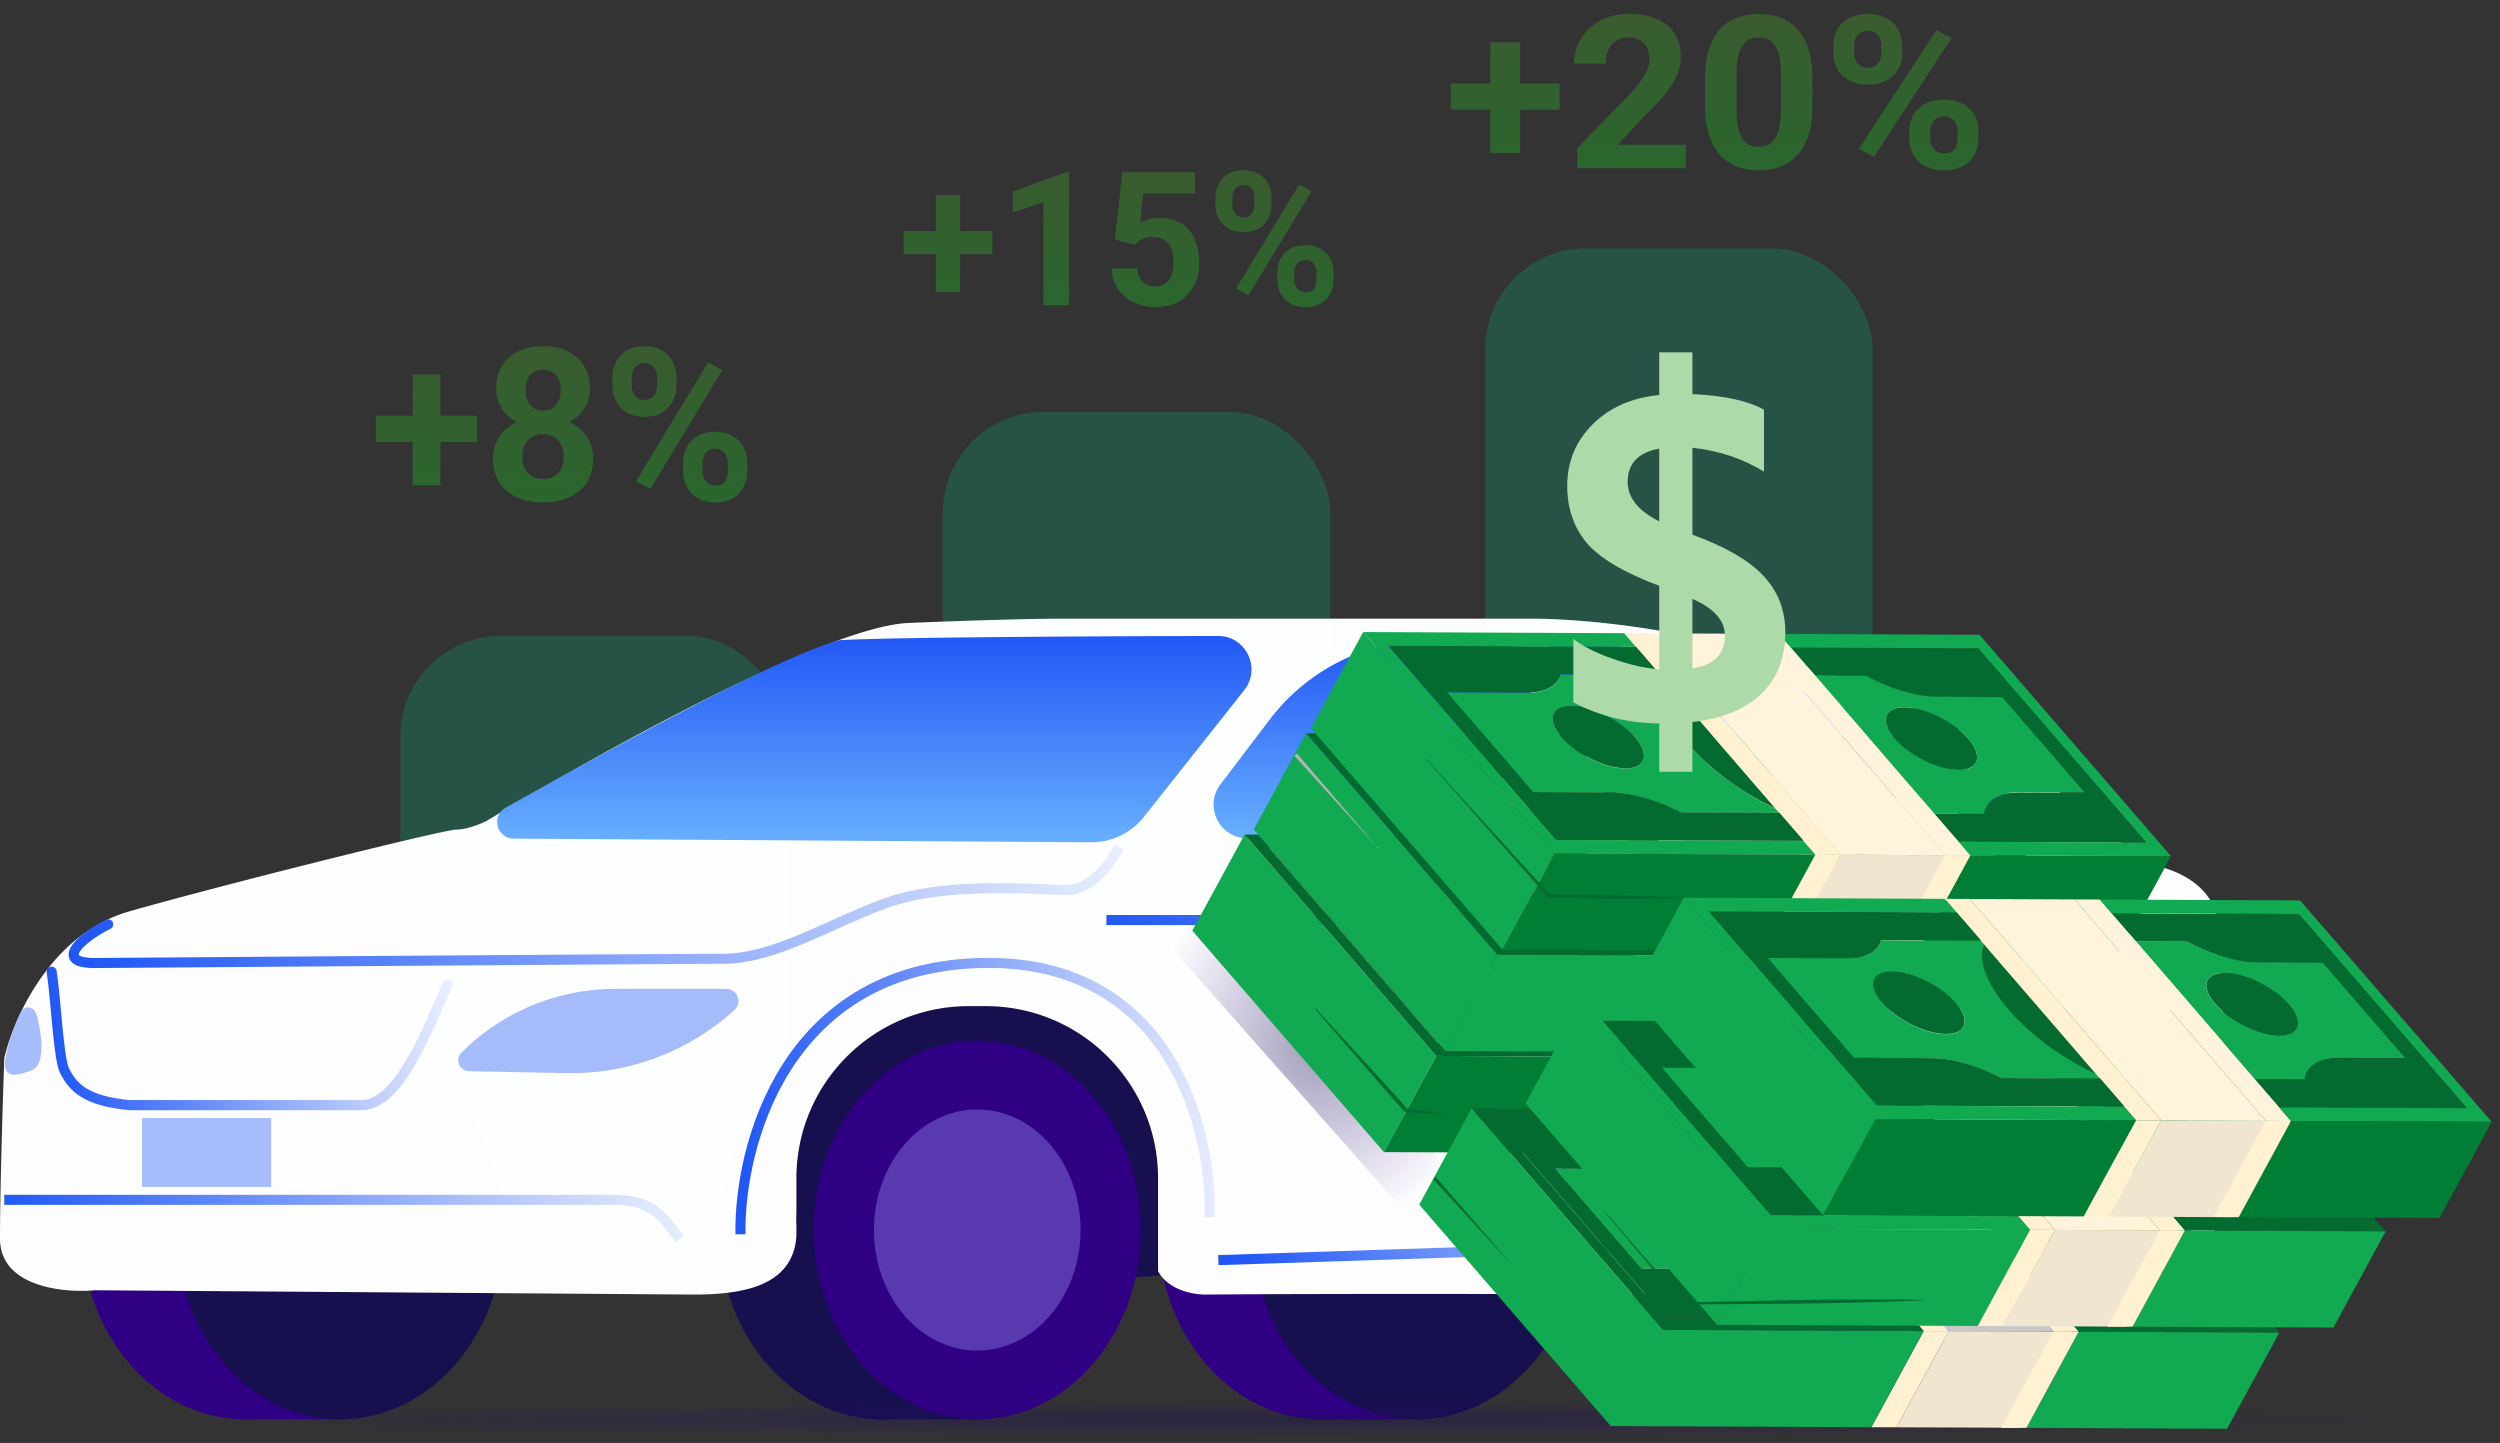 <svg width="149" height="86" fill="none" xmlns="http://www.w3.org/2000/svg"><rect width="100%" height="100%" fill="#333333" stroke="none"/><path d="M73.125 51.498c0 .339.465.7.82.913a.69.69 0 00.442.099c.536-.07.842-.374.98-.608a.606.606 0 00.067-.31v-.633a1 1 0 011-1h5.415c.293 0 .691-.175.989-.337a.726.726 0 00.37-.51c.085-.47.18-1.364.18-2.745 0-1.715-.737-2.089-1.185-2.065-.065.003-.13.012-.196.012h-4.264c-2.381 0-3.836 2.24-4.316 3.47a.895.895 0 00-.056.252c-.088 1.068-.246 3.068-.246 3.462z" stroke="#000"/><rect opacity=".24" x="56.191" y="24.557" width="23.092" height="49.777" rx="6" fill="#00BA82"/><rect opacity=".24" x="88.519" y="14.807" width="23.092" height="59.527" rx="6" fill="#00BA82"/><rect opacity=".24" x="23.859" y="37.898" width="23.092" height="36.434" rx="6" fill="#00BA82"/><path d="M130.086 69.972c0 6.093 1.9 5.644-4.619 5.644-6.518 0-18.987.449-18.987-5.644 0-6.094 5.285-11.033 11.803-11.033 6.519 0 11.803 4.94 11.803 11.033zm-51.06-3.08c0 5.101-5.284 9.237-11.803 9.237-6.518 0-20.27-2.34-20.27-7.44 0-5.102 5.284-9.238 11.803-9.238 6.518 0 20.27 2.34 20.27 7.441z" fill="#17104E"/><ellipse cx="112.637" cy="73.308" rx="9.75" ry="11.29" fill="#17104E"/><path d="M118.536 84.598h-6.158l-1.026-22.58h7.184v22.58z" fill="#17104E"/><ellipse cx="118.281" cy="73.308" rx="9.75" ry="11.29" fill="#300084"/><ellipse opacity=".4" cx="118.283" cy="73.308" rx="6.158" ry="7.184" fill="#938FF4"/><ellipse cx="52.598" cy="73.307" rx="9.75" ry="11.29" fill="#17104E"/><path d="M58.497 84.597h-6.158l-1.026-22.58h7.184v22.58z" fill="#17104E"/><ellipse cx="58.242" cy="73.307" rx="9.75" ry="11.29" fill="#300084"/><ellipse opacity=".4" cx="58.244" cy="73.307" rx="6.158" ry="7.184" fill="#938FF4"/><ellipse cx="78.77" cy="73.308" rx="9.75" ry="11.29" fill="#300084"/><path d="M84.669 84.598H78.51l-1.027-22.58h7.185v22.58z" fill="#300084"/><ellipse cx="84.414" cy="73.308" rx="9.75" ry="11.29" fill="#17104E"/><ellipse cx="14.625" cy="73.307" rx="9.75" ry="11.29" fill="#300084"/><path d="M20.524 84.597h-6.158l-1.026-22.58h7.184v22.58z" fill="#300084"/><ellipse cx="20.27" cy="73.307" rx="9.75" ry="11.29" fill="#17104E"/><path opacity=".99" fill-rule="evenodd" clip-rule="evenodd" d="M47.467 73.644c-.19 3.147-3.494 3.512-6.157 3.512L5.645 76.9C3.763 77.07 0 76.694 0 73.82c0-2.873.171-8.381.257-10.776.598-2.48 2.822-7.404 7.44-8.723 5.389-1.54 18.73-4.876 19.5-4.876.616 0 1.455-.342 1.797-.513 6.329-3.848 20.218-11.597 25.145-11.802 4.926-.206 8.04-.257 8.98-.257h27.71c7.356-.086 25.043 2.72 36.948 14.625 1.198.086 3.746.821 4.362 3.08.616 2.257.257 12.914 0 17.96-.171 1.112-.821 3.335-2.052 3.335-.508 0-.83-.204-1.027-.485v-5.16c0-5.667-4.595-10.262-10.263-10.262h-1.026c-5.669 0-10.264 4.595-10.264 10.263v3.85c-.171 1.111-1.027 3.077-3.592 3.077-.439 0-1.546-.003-3.117-.008-6.536-.019-21.095-.06-28.955.008-.826 0-2.235-.31-2.823-1.394v-5.533c0-5.668-4.595-10.263-10.263-10.263H57.73c-5.669 0-10.264 4.595-10.264 10.263v2.087a6.088 6.088 0 000 .732v.596z" fill="#fff"/><ellipse cx="100.321" cy="46.367" rx="1.539" ry="1.283" fill="#D9D9D9"/><path d="M52.857 53.807l.1.283-.1-.283zM5.694 57.395l.002.3-.002-.3zm.9-2.04a.3.3 0 00-.262-.539l.263.54zm59.85-5.017a6.242 6.242 0 01-1.104 1.525c-.516.513-1.106.874-1.707.874v.6c.837 0 1.572-.494 2.13-1.05a6.836 6.836 0 001.218-1.681l-.537-.269zm-2.81 2.4c-.443 0-1.105-.032-1.927-.06a55.418 55.418 0 00-2.793-.037c-2.029.032-4.314.225-6.158.884l.202.565c1.748-.625 3.953-.817 5.965-.849a54.741 54.741 0 012.764.036c.806.028 1.49.06 1.946.06v-.6zm-10.878.787c-1.675.598-3.38 1.447-4.986 2.12-1.63.683-3.187 1.198-4.663 1.198v.6c1.603 0 3.253-.557 4.895-1.244 1.664-.697 3.295-1.516 4.956-2.11l-.202-.564zm-9.65 3.318c-2.464 0-25.528.167-37.415.252l.005.6c11.89-.085 34.95-.252 37.41-.252v-.6zm-37.415.252a3.303 3.303 0 01-.702-.055c-.17-.037-.248-.083-.28-.112-.02-.017-.019-.023-.018-.037a.43.43 0 01.081-.19c.128-.196.38-.436.718-.683a7.429 7.429 0 011.105-.662l-.263-.54a8.038 8.038 0 00-1.197.718c-.357.261-.678.553-.865.84a.998.998 0 00-.179.488.632.632 0 00.216.512c.141.127.334.205.554.252.224.049.501.072.835.07l-.005-.6z" fill="url(#paint0_linear_2116_26726)"/><path d="M96.352 49.635l-3.984-10.781a.494.494 0 01.487-.666c14.562.762 26.987 8.97 28.248 10.23 1.026 1.027.342 1.711-.257 1.797l-24.03-.253a.5.5 0 01-.464-.327z" fill="url(#paint1_linear_2116_26726)"/><path d="M96.352 49.635l-3.984-10.781a.494.494 0 01.487-.666c14.562.762 26.987 8.97 28.248 10.23 1.026 1.027.342 1.711-.257 1.797l-24.03-.253a.5.5 0 01-.464-.327z" fill="url(#paint2_linear_2116_26726)"/><path d="M94.423 49.958l-4.362-11.803h-4.828a12 12 0 00-9.55 4.734l-2.935 3.858c-1.002 1.317-.063 3.211 1.591 3.211h20.084z" fill="url(#paint3_linear_2116_26726)"/><path d="M94.423 49.958l-4.362-11.803h-4.828a12 12 0 00-9.55 4.734l-2.935 3.858c-1.002 1.317-.063 3.211 1.591 3.211h20.084z" fill="url(#paint4_linear_2116_26726)"/><path d="M72.59 37.904c-6.617.013-19.198.064-22.556.251-3.596.946-14.447 6.916-19.897 9.985-.889.5-.531 1.835.488 1.841l34.392.22a4 4 0 003.162-1.516l5.973-7.545c1.038-1.311.11-3.24-1.561-3.236z" fill="url(#paint5_linear_2116_26726)"/><path fill="#A6BCFB" d="M8.465 66.637h7.697v4.105H8.465z"/><path opacity=".4" d="M33.755 63.957l-5.807-.114a.648.648 0 01-.445-1.106 12.968 12.968 0 019.17-3.799h6.612c.661 0 .976.814.487 1.26a14.469 14.469 0 01-10.017 3.76z" fill="#2158F5"/><path d="M131.626 54.834H65.941" stroke="url(#paint6_linear_2116_26726)" stroke-width=".6"/><path d="M72.098 72.538c.171-5.217-2.36-15.549-13.855-15.138-11.495.41-14.198 10.947-14.112 16.164" stroke="url(#paint7_linear_2116_26726)" stroke-width=".6"/><path d="M131.107 72.779c.163-5.296-2.252-15.784-13.216-15.367-10.963.416-13.541 11.113-13.459 16.409" stroke="url(#paint8_linear_2116_26726)"/><path d="M103.916 74.077l-31.303 1.026" stroke="url(#paint9_linear_2116_26726)" stroke-width=".6"/><path d="M96.73 55.86l.77 6.928.257 11.29" stroke="#90ABFA"/><path d="M94.167 56.373h-5.132m14.878 0h-5.132" stroke="#2158F5"/><path d="M26.684 58.682c-1.112 2.395-2.823 7.184-5.132 7.184H7.697c-2.566-.257-3.336-1.026-3.85-2.053-.366-.734-.512-4.276-.769-5.9" stroke="url(#paint10_linear_2116_26726)" stroke-width=".6" stroke-linecap="round"/><path d="M40.537 73.82c-.77-.77-1.283-2.31-3.849-2.31H.254" stroke="url(#paint11_linear_2116_26726)" stroke-width=".6"/><path d="M1.95 63.753c.693-.31.601-1.927.238-3.235-.162-.582-.73-.649-.993-.105-.368.762-.775 1.869-.901 2.946-.046.392.208.74.6.698a3.52 3.52 0 001.056-.304z" fill="#A6BCFB"/><rect opacity=".4" x="10.52" y="83.57" width="134.448" height="2.053" rx="1.026" fill="url(#paint12_radial_2116_26726)"/><path opacity=".4" d="M90.794 79.625l-.362-.12a1.473 1.473 0 01-.638-.422L68.3 54.773a1.287 1.287 0 01-.006-1.698c.069-.078.128-.165.175-.258.442-.855 1.594-1.053 2.28-.378l9.078 8.925c.404.396.775.824 1.112 1.278l11.197 15.133a1.198 1.198 0 01-1.342 1.85z" fill="url(#paint13_radial_2116_26726)"/><g opacity=".4"><path d="M92.953 4.975v1.563h-6.488V4.975h6.488zM90.6 2.517v6.597h-1.775V2.517H90.6z" fill="url(#paint14_linear_2116_26726)"/><path d="M100.481 8.623v1.4h-6.475V8.828l3.062-3.143a8.68 8.68 0 00.728-.865c.178-.253.306-.48.384-.679.082-.203.123-.396.123-.579 0-.273-.047-.508-.142-.703a1.036 1.036 0 00-.423-.46 1.306 1.306 0 00-.676-.162c-.286 0-.533.066-.741.199a1.28 1.28 0 00-.468.554 1.974 1.974 0 00-.156.803h-1.88c0-.54.135-1.033.404-1.482a2.897 2.897 0 011.138-1.076c.49-.27 1.07-.405 1.742-.405.663 0 1.222.104 1.677.311.46.204.806.498 1.04.884.239.382.358.838.358 1.37 0 .298-.05.59-.15.877-.1.282-.242.564-.429.846-.182.278-.403.56-.663.847-.26.286-.548.583-.864.89l-1.645 1.768h4.056z" fill="url(#paint15_linear_2116_26726)"/><path d="M108.023 4.695v1.569c0 .68-.076 1.267-.228 1.761-.151.49-.37.892-.656 1.208a2.595 2.595 0 01-1.008.69 3.61 3.61 0 01-1.3.225c-.382 0-.737-.046-1.067-.137a2.725 2.725 0 01-.89-.442c-.26-.2-.486-.45-.676-.753a3.726 3.726 0 01-.429-1.096c-.1-.423-.15-.909-.15-1.456V4.695c0-.68.076-1.263.228-1.749.156-.49.375-.89.656-1.201.286-.311.624-.54 1.014-.685a3.625 3.625 0 011.301-.224c.381 0 .734.048 1.059.143.33.092.627.235.891.43s.49.446.676.753c.187.303.33.666.429 1.09.1.418.15.9.15 1.443zM106.144 6.5V4.452c0-.327-.02-.614-.059-.858a2.395 2.395 0 00-.162-.623 1.318 1.318 0 00-.273-.423 1.003 1.003 0 00-.371-.237 1.352 1.352 0 00-.461-.074c-.213 0-.401.04-.566.118a1.03 1.03 0 00-.409.38c-.113.17-.2.398-.261.684a5.407 5.407 0 00-.084 1.033V6.5c0 .328.017.616.052.865.039.25.095.463.169.641.078.175.169.318.273.43a.995.995 0 00.371.236c.143.05.299.075.468.075.208 0 .392-.04.552-.118a1.06 1.06 0 00.416-.386 1.95 1.95 0 00.26-.697c.057-.286.085-.635.085-1.046z" fill="url(#paint16_linear_2116_26726)"/><path d="M109.271 3.183v-.48c0-.344.078-.657.234-.94.156-.281.386-.508.689-.678.304-.17.676-.255 1.118-.255.455 0 .835.085 1.138.255.308.17.538.397.689.679.156.282.234.595.234.94v.479c0 .336-.078.645-.234.927a1.687 1.687 0 01-.682.679c-.304.17-.679.255-1.125.255-.451 0-.83-.085-1.138-.255a1.737 1.737 0 01-.689-.679 1.885 1.885 0 01-.234-.927zm1.242-.48v.48c0 .145.028.284.084.417a.79.79 0 00.273.317.842.842 0 00.455.118.796.796 0 00.455-.118.761.761 0 00.261-.317c.056-.133.084-.272.084-.417v-.48a.975.975 0 00-.091-.423.689.689 0 00-.267-.317.768.768 0 00-.455-.125.766.766 0 00-.715.442c-.056.129-.084.27-.084.424zm3.283 5.577v-.479c0-.34.078-.651.234-.934a1.78 1.78 0 01.695-.678c.308-.17.685-.255 1.132-.255.45 0 .828.085 1.131.255.303.17.533.396.689.678.156.283.234.594.234.934v.48c0 .34-.078.65-.234.933a1.69 1.69 0 01-.683.678c-.303.17-.678.256-1.124.256-.451 0-.83-.086-1.138-.256a1.766 1.766 0 01-.702-.678 1.897 1.897 0 01-.234-.934zm1.248-.479v.48a.9.9 0 00.104.422.828.828 0 00.286.318.804.804 0 00.436.118c.208 0 .37-.04.487-.118a.6.6 0 00.241-.318c.048-.132.071-.273.071-.423v-.479a.96.96 0 00-.091-.417.755.755 0 00-.721-.442.787.787 0 00-.455.125.754.754 0 00-.267.317.96.96 0 00-.091.417zm1.274-5.546l-4.622 7.083-.91-.46 4.622-7.083.91.46z" fill="url(#paint17_linear_2116_26726)"/></g><g opacity=".4"><path d="M59.142 13.774v1.368h-5.287v-1.367h5.287zm-1.918-2.15v5.772h-1.446v-5.773h1.447z" fill="url(#paint18_linear_2116_26726)"/><path d="M63.719 10.245v7.946h-1.526v-6.137l-1.832.599v-1.237l3.194-1.17h.164z" fill="url(#paint19_linear_2116_26726)"/><path d="M67.665 14.58l-1.218-.299.44-4.02h4.333v1.27h-3.078l-.19 1.759c.102-.062.257-.127.466-.196a2.1 2.1 0 01.699-.11c.374 0 .706.06.996.18.29.12.535.295.736.523.205.23.36.509.466.84.106.33.16.703.16 1.121 0 .352-.054.688-.16 1.008a2.52 2.52 0 01-.482.85 2.25 2.25 0 01-.81.582c-.325.141-.71.212-1.155.212a3.08 3.08 0 01-.964-.152 2.624 2.624 0 01-.832-.452c-.243-.2-.44-.442-.588-.725a2.243 2.243 0 01-.228-.98h1.515c.022.225.078.42.17.583.095.16.22.283.376.37.155.087.337.13.546.13.194 0 .36-.037.498-.114a.911.911 0 00.333-.315c.085-.138.147-.298.186-.48a2.68 2.68 0 00.063-.599c0-.214-.025-.408-.074-.583a1.26 1.26 0 00-.228-.452 1.012 1.012 0 00-.392-.294 1.336 1.336 0 00-.545-.103c-.283 0-.502.045-.657.136-.152.09-.28.194-.382.31z" fill="url(#paint20_linear_2116_26726)"/><path d="M72.438 12.206v-.42c0-.3.064-.575.191-.822s.314-.444.561-.593c.248-.15.551-.223.912-.223.37 0 .68.074.927.223.25.149.438.346.561.593.127.247.19.521.19.823v.42c0 .293-.063.564-.19.81a1.432 1.432 0 01-.556.594c-.247.149-.553.223-.916.223-.368 0-.677-.074-.927-.223a1.468 1.468 0 01-.562-.594 1.745 1.745 0 01-.19-.81zm1.012-.42v.42c0 .127.023.249.069.365.05.113.123.205.222.278a.648.648 0 00.371.103.617.617 0 00.371-.103.652.652 0 00.212-.278.984.984 0 00.069-.365v-.42a.911.911 0 00-.074-.37.598.598 0 00-.588-.386.592.592 0 00-.36.109.632.632 0 00-.223.277.971.971 0 00-.069.37zm2.675 4.88v-.419c0-.298.064-.57.19-.817.132-.247.32-.445.568-.594.25-.148.558-.223.921-.223.368 0 .675.075.922.223.247.15.434.347.562.594.127.247.19.52.19.817v.42c0 .297-.063.57-.19.816a1.432 1.432 0 01-.557.594c-.247.149-.552.223-.916.223-.367 0-.676-.074-.927-.223a1.495 1.495 0 01-.572-.594 1.757 1.757 0 01-.19-.817zm1.017-.419v.42c0 .13.029.253.085.37a.71.71 0 00.233.277.62.62 0 00.355.104c.17 0 .302-.035.397-.104a.52.52 0 00.196-.277c.04-.116.058-.24.058-.37v-.42a.898.898 0 00-.074-.365.633.633 0 00-.222-.278.587.587 0 00-.366-.108.61.61 0 00-.37.108.647.647 0 00-.218.278.898.898 0 00-.074.365zm1.038-4.852l-3.766 6.197-.742-.403 3.767-6.197.742.403z" fill="url(#paint21_linear_2116_26726)"/></g><g opacity=".4"><path d="M28.439 24.774v1.562h-6.033v-1.562h6.033zm-2.189-2.458v6.597H24.6v-6.597h1.65z" fill="url(#paint22_linear_2116_26726)"/><path d="M35.347 27.338c0 .569-.129 1.048-.386 1.438a2.423 2.423 0 01-1.064.878c-.447.195-.955.292-1.523.292a3.82 3.82 0 01-1.53-.292 2.462 2.462 0 01-1.07-.878c-.262-.39-.392-.87-.392-1.438 0-.381.074-.726.223-1.033.15-.311.357-.576.623-.796a2.81 2.81 0 01.949-.51 3.72 3.72 0 011.184-.181c.573 0 1.085.103 1.536.31.451.208.806.5 1.064.878s.386.822.386 1.332zm-1.752-.118a1.52 1.52 0 00-.158-.716 1.08 1.08 0 00-.429-.466 1.262 1.262 0 00-.647-.162c-.245 0-.46.054-.646.162-.186.107-.33.263-.436.466-.1.2-.15.438-.15.716 0 .274.05.51.15.71.105.199.25.352.436.46.19.104.409.156.659.156.25 0 .465-.052.646-.156a1.05 1.05 0 00.423-.46c.101-.2.152-.436.152-.71zm1.565-4.058c0 .46-.119.87-.356 1.226a2.392 2.392 0 01-.992.828c-.419.2-.898.299-1.438.299-.544 0-1.028-.1-1.451-.299a2.392 2.392 0 01-.991-.828 2.16 2.16 0 01-.357-1.226c0-.548.119-1.008.357-1.382.241-.377.572-.664.99-.859a3.4 3.4 0 011.44-.292c.544 0 1.025.097 1.444.292.423.195.754.482.991.86.242.373.363.833.363 1.381zm-1.74.081c0-.245-.043-.456-.128-.635a.97.97 0 00-.362-.423 1.02 1.02 0 00-.569-.15 1.06 1.06 0 00-.562.144.943.943 0 00-.356.417c-.08.178-.121.394-.121.647 0 .245.04.46.12.647.085.183.206.326.363.43.158.104.347.155.569.155a.98.98 0 00.562-.155.971.971 0 00.356-.43c.085-.186.127-.402.127-.647z" fill="url(#paint23_linear_2116_26726)"/><path d="M36.502 22.982v-.48c0-.344.072-.657.218-.94.145-.282.358-.508.64-.678.282-.17.629-.255 1.04-.255.423 0 .776.085 1.058.255.286.17.5.396.64.678.145.283.218.596.218.94v.48c0 .336-.073.645-.218.927a1.636 1.636 0 01-.634.678c-.282.17-.63.256-1.046.256-.419 0-.772-.085-1.058-.256a1.677 1.677 0 01-.64-.678 1.998 1.998 0 01-.218-.927zm1.154-.48v.48c0 .145.027.284.079.417a.774.774 0 00.254.317.738.738 0 00.423.118.71.71 0 00.423-.118.746.746 0 00.242-.317c.052-.133.079-.272.079-.417v-.48c0-.153-.029-.294-.085-.423a.683.683 0 00-.248-.317.678.678 0 00-.423-.125.674.674 0 00-.411.125.723.723 0 00-.254.317c-.052.129-.078.27-.078.423zm3.053 5.577v-.48c0-.34.072-.65.217-.933a1.72 1.72 0 01.647-.678c.286-.17.637-.255 1.052-.255.42 0 .77.085 1.052.255.282.17.495.396.64.678.145.282.218.594.218.934v.48c0 .34-.072.65-.217.933a1.636 1.636 0 01-.635.678c-.282.17-.63.255-1.046.255-.419 0-.772-.085-1.058-.255a1.707 1.707 0 01-.653-.678 2.012 2.012 0 01-.217-.934zm1.16-.48v.48c0 .15.033.29.097.423a.811.811 0 00.266.318.707.707 0 00.405.118c.194 0 .345-.04.453-.118a.594.594 0 00.224-.318c.044-.133.067-.273.067-.423v-.48c0-.148-.029-.288-.085-.416a.724.724 0 00-.254-.318.668.668 0 00-.417-.124c-.17 0-.31.041-.423.124a.74.74 0 00-.248.318 1.027 1.027 0 00-.084.417zm1.185-5.545l-4.297 7.083-.847-.46 4.298-7.083.846.46z" fill="url(#paint24_linear_2116_26726)"/></g><path d="M85.594 62.934l-3.114 5.731-11.418-13.197 3.115-5.73 11.417 13.196z" fill="#12A953"/><path d="M106.431 54.218c1.215.006 2.92.842 3.811 1.877.891 1.034.635 1.861-.58 1.856-1.216-.006-2.92-.842-3.811-1.877-.896-1.026-.636-1.861.58-1.856z" fill="#3D5E2A"/><path d="M110.843 50.7l10.015 11.584-11.192-.05-1.452-1.677 2.978.015c.08-.791.802-1.288 2.093-1.28l3.899.016-4.918-5.687-3.899-.016c-1.257-.01-2.804-.495-4.216-1.252l-3.025-.01-1.451-1.677 11.168.035z" fill="#3D5E2A"/><path d="M112.263 53.608l4.918 5.687-3.899-.016c-1.291-.008-2.018.497-2.093 1.28l-2.975-.002-7.095-8.22 3.024.011c1.412.757 2.959 1.243 4.208 1.247l3.912.013zm-2.601 4.343c1.215.005 1.476-.83.585-1.864-.891-1.035-2.596-1.871-3.811-1.877-1.216-.005-1.476.83-.585 1.864.891 1.035 2.595 1.871 3.811 1.877z" fill="#839749"/><path d="M98.97 49.846l.694.802 1.455 1.69 7.095 8.22 1.452 1.676.701.807-.37-.006-1.132.002L97.469 49.84l1.132-.001.323.01.047-.004z" fill="#A43936"/><path d="M83.87 53.37c1.183.006 1.886-.424 2.056-1.094l5.948.024.205.238c-.394.874.072 2.278 1.448 3.864 1.367 1.581 3.327 2.985 5.233 3.868l.214.242-5.872-.023c-1.382-.716-2.868-1.176-4.092-1.186l-4.71-.018-5.135-5.941 4.706.025zm6.507 2.635c-.89-1.034-2.595-1.87-3.81-1.876-1.216-.005-1.477.83-.585 1.864.89 1.034 2.595 1.871 3.81 1.877 1.216.005 1.476-.83.585-1.865z" fill="#839749"/><path d="M92.084 52.53l6.681 7.732c-1.914-.888-3.874-2.291-5.234-3.868-1.375-1.586-1.841-2.99-1.447-3.865z" fill="#3D5E2A"/><path d="M91.228 49.813l11.396 13.195-1.502-.004L89.731 49.8l1.497.013z" fill="#A43936"/><path d="M97.469 49.841l11.396 13.196 1.132-.002-7.373-.027-11.396-13.195-1.497-.013 7.738.041z" fill="#C8C8C8"/><path d="M86.567 54.129c1.215.006 2.927.847 3.81 1.876.891 1.034.636 1.862-.58 1.856-1.215-.005-2.927-.847-3.81-1.876-.897-1.026-.636-1.861.58-1.856z" fill="#3D5E2A"/><path d="M85.67 62.13L75.657 50.546l14.776.061 1.451 1.677-5.947-.025c-.175.678-.874 1.101-2.055 1.094l-4.716-.01 5.134 5.942 4.706.026c1.224.01 2.715.462 4.093 1.186l5.871.023 1.452 1.677-14.75-.067z" fill="#3D5E2A"/><path d="M110.912 49.891l11.412 13.205-11.957-.055-.701-.807 11.184.045L110.843 50.7l-11.179-.052-.693-.802-.37-.006-1.132.001-7.738-.04.696.814-14.77-.069L85.67 62.13l14.755.059.696.815-15.528-.07-11.417-13.197 36.735.154z" fill="#046B30"/><path d="M122.324 63.096l-3.114 5.731-11.957-.055 3.114-5.73 11.957.054z" fill="#54602F"/><path d="M109.997 63.035l-3.119 5.74-7.369-.036 3.115-5.73 7.373.026z" fill="gray"/><path d="M110.367 63.041l-3.114 5.731-1.502-.004 3.114-5.731 1.502.004zm-7.743-.033l-3.115 5.731-1.501-.004 3.114-5.731 1.502.004z" fill="#692423"/><path d="M101.122 63.004l-3.114 5.731-15.528-.07 3.114-5.73 15.528.069z" fill="#007E36"/><path d="M119.955 70.546c1.215.006 2.92.842 3.811 1.876.891 1.035.635 1.862-.581 1.857-1.215-.006-2.919-.843-3.81-1.877-.896-1.026-.636-1.861.58-1.856z" fill="#3D5E2A"/><path d="M125.787 69.936l4.918 5.687-3.899-.016c-1.291-.008-2.018.496-2.093 1.28l-2.978-.015-7.096-8.22 3.025.011c1.412.757 2.959 1.243 4.208 1.247l3.915.026zm-2.602 4.343c1.216.005 1.477-.83.586-1.864-.892-1.035-2.596-1.871-3.811-1.877-1.216-.005-1.476.83-.585 1.864.891 1.034 2.595 1.871 3.81 1.877z" fill="#839749"/><path d="M124.367 67.028l10.014 11.584-11.192-.05-1.451-1.677 2.978.015c.08-.792.802-1.288 2.093-1.28l3.899.016-4.918-5.687-3.899-.016c-1.257-.01-2.804-.495-4.216-1.252l-3.025-.01-1.451-1.678 11.168.035z" fill="#3D5E2A"/><path d="M124.436 66.219l11.412 13.205-11.957-.055-.702-.807 11.184.045-10.006-11.579-11.179-.052-.701-.807 11.949.05z" fill="#046B30"/><path d="M112.487 66.169l.701.807 1.454 1.69 7.088 8.214 1.459 1.682.702.807-.37-.006-1.132.002-11.391-13.204 1.447.004.042.004z" fill="#FFF1D2"/><path d="M105.608 68.857l6.681 7.733c-1.914-.888-3.874-2.292-5.234-3.868-1.375-1.586-1.841-2.99-1.447-3.865z" fill="#3D5E2A"/><path d="M112.445 66.165l-1.447-.004 11.391 13.204 1.132-.002-7.373-.027-11.405-13.2.118.005 7.584.024z" fill="#C8C8C8"/><path d="M104.743 66.136l11.405 13.2-1.502-.004-11.391-13.204.281.007h1.207z" fill="#FFF1D2"/><path d="M97.4 69.689c1.181.007 1.885-.424 2.055-1.094l5.947.025.206.237c-.394.875.072 2.279 1.447 3.865 1.368 1.581 3.328 2.985 5.234 3.868l.214.242-5.872-.023c-1.382-.717-2.868-1.176-4.092-1.186l-4.71-.018-5.135-5.942 4.706.026zm6.501 2.644c-.891-1.034-2.595-1.87-3.811-1.876-1.215-.006-1.476.83-.585 1.864.891 1.034 2.596 1.87 3.811 1.876 1.216.006 1.476-.83.585-1.864z" fill="#12A953"/><path d="M100.09 70.457c1.216.005 2.928.847 3.811 1.876.891 1.034.636 1.862-.58 1.856-1.215-.005-2.928-.847-3.81-1.876-.897-1.026-.636-1.862.579-1.856z" fill="#3D5E2A"/><path d="M99.118 79.262L87.7 66.065l15.835.07-.281-.007.696.815-14.77-.069 10.014 11.584 14.754.059.697.815-15.528-.07z" fill="#046B30"/><path d="M99.195 78.458L89.18 66.874l14.776.061 1.451 1.677-5.947-.025c-.175.678-.874 1.1-2.055 1.094l-4.698-.02 5.134 5.941 4.706.026c1.224.01 2.714.461 4.092 1.186l5.872.023 1.451 1.677-14.767-.056z" fill="#046B30"/><path d="M135.848 79.424l-3.114 5.731-11.958-.055 3.115-5.73 11.957.054z" fill="#12A953"/><path d="M123.521 79.363l-3.114 5.731-7.374-.027 3.115-5.73 7.373.026z" fill="#F0E6CF"/><path d="M123.891 79.37l-3.115 5.73-1.519.007 3.137-5.75 1.497.012zm-7.743-.034l-3.115 5.731-1.501-.004 3.114-5.731 1.502.004z" fill="#FFF1D2"/><path d="M114.646 79.332l-3.114 5.73-15.529-.069 3.115-5.73 15.528.069zm-15.528-.07l-3.115 5.731-11.417-13.197 3.115-5.731 11.417 13.197zm-9.866-22.355l-3.114 5.731-11.412-13.205 3.114-5.731 11.412 13.205z" fill="#12A953"/><path d="M110.094 48.183c1.216.006 2.92.842 3.811 1.876.891 1.035.636 1.862-.58 1.857-1.215-.006-2.92-.843-3.811-1.877-.896-1.026-.635-1.861.58-1.856z" fill="#3D5E2A"/><path d="M114.494 44.668l10.014 11.584-11.192-.05-1.451-1.677 2.977.015c.08-.791.803-1.288 2.094-1.28l3.899.016-4.918-5.687-3.899-.017c-1.257-.009-2.804-.494-4.217-1.251l-3.024-.01-1.451-1.678 11.168.035z" fill="#3D5E2A"/><path d="M115.922 47.581l4.918 5.687-3.899-.017c-1.291-.007-2.019.498-2.094 1.281l-2.977-.015-7.096-8.22 3.024.011c1.413.757 2.96 1.243 4.209 1.247l3.915.026zm-2.602 4.342c1.216.006 1.476-.83.585-1.864-.891-1.034-2.595-1.87-3.811-1.876-1.215-.005-1.476.83-.585 1.864.883 1.03 2.596 1.871 3.811 1.877z" fill="#A7C05D"/><path d="M102.621 43.814l.702.806 1.451 1.678 7.096 8.22 1.446 1.684.701.807h-.361l-1.127-.007-11.397-13.196 1.128.007.32-.003.041.004z" fill="#FFF1D2"/><path d="M87.526 47.329c1.182.007 1.886-.424 2.056-1.094l5.947.025.206.237c-.395.875.072 2.279 1.447 3.865 1.368 1.581 3.328 2.985 5.234 3.868l.214.242-5.872-.023c-1.383-.717-2.869-1.176-4.092-1.186l-4.711-.018-5.135-5.942 4.706.026zm6.51 2.65c-.891-1.035-2.595-1.872-3.81-1.877-1.216-.006-1.477.83-.586 1.864.891 1.034 2.595 1.87 3.81 1.876 1.221-.002 1.482-.838.586-1.864z" fill="#A7C05D"/><path d="M95.743 46.502l6.681 7.733c-1.914-.888-3.874-2.292-5.234-3.868-1.376-1.586-1.85-2.995-1.447-3.865z" fill="#3D5E2A"/><path d="M94.883 43.773l11.391 13.203-1.489-.007-11.396-13.196h1.494z" fill="#FFF1D2"/><path d="M101.132 43.806l11.397 13.196 1.127.006-7.382-.032-11.391-13.203h-1.494l7.743.033z" fill="#C8C8C8"/><path d="M90.225 48.102c1.216.005 2.928.847 3.81 1.876.892 1.034.636 1.862-.58 1.856-1.215-.005-2.927-.847-3.81-1.876-.891-1.034-.635-1.862.58-1.856z" fill="#3D5E2A"/><path d="M89.321 56.098L79.315 44.519l14.776.061 1.451 1.677-5.96-.022c-.175.678-.874 1.1-2.056 1.094l-4.698-.02 5.135 5.941 4.706.026c1.224.01 2.714.461 4.092 1.186l5.872.023 1.451 1.677-14.763-.064z" fill="#046B30"/><path d="M114.571 43.864l11.417 13.197-11.971-.052-.701-.807 11.192.05-10.014-11.584-11.171-.047-.702-.807-.361-.001-1.128-.007-7.743-.033.702.807-14.776-.06L89.32 56.097l14.763.064.701.807-15.533-.062L77.84 43.702l36.731.162z" fill="#046B30"/><path d="M125.988 57.061l-3.115 5.731-11.97-.052 3.114-5.73 11.971.051zm-12.332-.053l-3.115 5.731-7.381-.032 3.114-5.73 7.382.031z" fill="#12A953"/><path d="M114.017 57.01l-3.114 5.73-1.497-.012 3.115-5.731 1.496.012zm-7.743-.034l-3.114 5.731-1.489-.007 3.114-5.731 1.489.007zm-1.489-.007l-3.114 5.73-15.533-.06 3.114-5.732 15.533.062zm-12.123-6.103l-3.114 5.73L78.131 43.4l3.114-5.731 11.417 13.197z" fill="#12A953"/><path d="M113.5 42.15c1.215.005 2.919.842 3.81 1.876.891 1.034.636 1.862-.58 1.856-1.215-.005-2.919-.842-3.811-1.876-.896-1.026-.635-1.862.581-1.856z" fill="#046B30"/><path d="M117.907 38.64l10.014 11.584-11.192-.05-1.451-1.677 2.977.015c.08-.792.803-1.288 2.094-1.28l3.899.016-4.918-5.687-3.899-.017c-1.257-.009-2.804-.494-4.217-1.252l-3.024-.01-1.451-1.677 11.168.035z" fill="#046B30"/><path d="M119.327 41.548l4.918 5.687-3.899-.017c-1.291-.007-2.019.497-2.094 1.28l-2.977-.014-7.096-8.22 3.024.01c1.413.758 2.96 1.243 4.209 1.247l3.915.027zm-2.602 4.342c1.216.006 1.476-.83.585-1.864-.891-1.034-2.595-1.87-3.81-1.876-1.216-.006-1.477.83-.586 1.864.897 1.026 2.601 1.863 3.811 1.876z" fill="#12A953"/><path d="M106.039 37.777l.697.815 1.451 1.677 7.096 8.22 1.451 1.677.697.815-.362-.001-1.135-.012-11.396-13.195 1.14.003.315.006.046-.005z" fill="#FFF4DB"/><path d="M90.94 41.3c1.181.008 1.885-.423 2.055-1.093l5.947.025.206.237c-.395.875.072 2.279 1.447 3.865 1.368 1.581 3.328 2.984 5.234 3.867l.214.242-5.872-.022c-1.383-.717-2.869-1.176-4.092-1.187l-4.71-.017-5.135-5.942 4.706.026zm6.514 2.642c-.891-1.034-2.595-1.871-3.81-1.877-1.216-.005-1.477.83-.586 1.864.891 1.035 2.595 1.871 3.81 1.877 1.208 0 1.477-.83.586-1.864z" fill="#12A953"/><path d="M99.153 40.46l6.681 7.733c-1.914-.888-3.874-2.291-5.234-3.867-1.375-1.587-1.842-2.99-1.447-3.865z" fill="#046B30"/><path d="M98.296 37.744l11.396 13.196-1.501-.005L96.794 37.74l1.502.004z" fill="#FFF1D2"/><path d="M104.538 37.773l11.396 13.195 1.135.012-7.377-.04-11.396-13.196-1.502-.004 7.744.033z" fill="#FFF4DB"/><path d="M93.635 42.06c1.216.006 2.928.848 3.81 1.877.892 1.034.636 1.861-.58 1.856-1.215-.006-2.927-.847-3.81-1.876-.896-1.026-.635-1.862.58-1.857z" fill="#046B30"/><path d="M92.74 50.061L82.724 38.478l14.776.06 1.451 1.678-5.947-.025c-.175.678-.874 1.1-2.056 1.093l-4.698-.02 5.135 5.942 4.706.025c1.223.01 2.714.462 4.092 1.186l5.872.023 1.451 1.677-14.768-.056z" fill="#046B30"/><path d="M117.976 37.83l11.417 13.198-11.962-.047-.697-.815 11.192.05-10.019-11.576-11.171-.048-.697-.815h-.361l-1.14-.004-7.744-.033.702.807-14.776-.061L92.74 50.06l14.749.068.702.806-15.529-.07L81.245 37.67l36.731.162z" fill="#12A953"/><path d="M129.393 51.028l-3.115 5.73-11.962-.046 3.115-5.731 11.962.047z" fill="#007E36"/><path d="M117.069 50.98l-3.114 5.73-7.382-.031 3.119-5.74 7.377.04z" fill="#F0E6CF"/><path d="M117.431 50.98l-3.115 5.732-1.497-.013 3.115-5.73 1.497.012zm-7.739-.04l-3.119 5.739-1.497-.013 3.115-5.73 1.501.004z" fill="#FFF1D2"/><path d="M108.191 50.935l-3.115 5.731-15.528-.07 3.114-5.73 15.529.07z" fill="#007E36"/><path d="M126.293 64.511c1.216.006 2.92.842 3.811 1.876.891 1.035.635 1.862-.58 1.856-1.216-.005-2.92-.842-3.811-1.876-.904-1.03-.635-1.861.58-1.856z" fill="#046B30"/><path d="M132.12 63.91l4.918 5.686-3.899-.017c-1.291-.007-2.018.498-2.093 1.281l-2.978-.015-7.095-8.22 3.032.016c1.413.757 2.959 1.242 4.208 1.247l3.907.021zm-2.609 4.337c1.215.005 1.476-.83.585-1.865-.891-1.034-2.595-1.87-3.811-1.876-1.215-.005-1.476.83-.585 1.864.896 1.026 2.603 1.876 3.811 1.877z" fill="#12A953"/><path d="M130.692 60.996l10.015 11.584-11.192-.05-1.452-1.677 2.978.015c.08-.791.802-1.288 2.093-1.28l3.899.016-4.913-5.695-3.899-.017c-1.257-.009-2.803-.494-4.216-1.251l-3.024-.01-1.452-1.678 11.163.043z" fill="#046B30"/><path d="M130.769 60.192l11.417 13.197-11.97-.052-.696-.815 11.192.05-10.02-11.576-11.171-.047-.696-.815 11.944.058z" fill="#046B30"/><path d="M118.825 60.134l.696.815 1.452 1.677 7.095 8.22 1.452 1.676.696.815h-.362l-1.127-.007-11.396-13.196 1.447.004.047-.004z" fill="#FFF1D2"/><path d="M111.946 62.822l6.681 7.733c-1.914-.888-3.874-2.292-5.233-3.868-1.389-1.583-1.855-2.987-1.448-3.865z" fill="#046B30"/><path d="M118.778 60.138l-1.447-.004 11.396 13.196 1.127.006-7.381-.032-11.391-13.203h.109l7.587.037z" fill="#FFF4DB"/><path d="M111.082 60.1l11.391 13.204-1.489-.007L109.588 60.1l.278-.006 1.216.006z" fill="#FFF1D2"/><path d="M103.725 63.657c1.182.007 1.885-.424 2.055-1.094l5.948.025.205.237c-.394.875.072 2.279 1.448 3.865 1.367 1.581 3.327 2.985 5.233 3.868l.214.242-5.872-.023c-1.382-.716-2.868-1.176-4.091-1.186l-4.711-.018-5.135-5.942 4.706.026zm6.509 2.65c-.891-1.035-2.595-1.872-3.81-1.877-1.216-.006-1.476.83-.585 1.864.891 1.034 2.595 1.87 3.81 1.876 1.221-.002 1.481-.838.585-1.864z" fill="#12A953"/><path d="M106.424 64.43c1.215.005 2.927.847 3.81 1.876.892 1.034.636 1.862-.58 1.856-1.215-.005-2.927-.847-3.81-1.876-.9-1.04-.636-1.862.58-1.856z" fill="#046B30"/><path d="M105.456 73.227L94.039 60.03l15.827.065-.278.006.701.807-14.784-.066 10.02 11.576 14.758.072.701.807-15.528-.07z" fill="#12A953"/><path d="M105.525 72.418L95.51 60.834l14.776.061 1.452 1.677-5.948-.025c-.175.678-.873 1.1-2.055 1.094l-4.698-.02 5.134 5.941 4.706.026c1.224.01 2.715.461 4.092 1.186l5.872.023 1.452 1.677-14.768-.056z" fill="#046B30"/><path d="M142.186 73.39l-3.114 5.73-11.97-.052 3.114-5.73 11.97.051z" fill="#12A953"/><path d="M129.854 73.336l-3.114 5.731-7.381-.032 3.114-5.73 7.381.031z" fill="#F0E6CF"/><path d="M130.216 73.337l-3.114 5.731-1.507.004 3.132-5.742 1.489.007zm-7.743-.033l-3.114 5.731-1.489-.007 3.114-5.731 1.489.007z" fill="#FFF1D2"/><path d="M120.984 73.297l-3.114 5.73-15.528-.069 3.114-5.73 15.528.069z" fill="#12A953"/><path d="M105.456 73.227l-3.114 5.731-11.418-13.197 3.115-5.731 11.417 13.197z" fill="#12A953"/><path d="M84.96 45.178l7.43 8.159-.069-.031 2.065.018 1.033.015c.35.004.685.011 1.029.024l1.029.023 1.031.037 1.032.036 1.027.044-.002.021-1.032.019-1.028.01c-.34.001-.687.01-1.035.006l-1.031-.003c-.341 0-.69-.003-1.03-.002l-1.034-.016-2.058-.047-.042-.004-.027-.027-7.305-8.271.018-.011zm-6.553 14.923l1.372 1.485 2.734 2.985.681.75.336.383c.11.124.222.247.335.384l-.068-.032c.395.055.781.104 1.171.167.2.034.39.062.589.096.199.034.39.063.584.104l-.002.021c-.2-.013-.394-.02-.594-.033-.201-.013-.397-.034-.59-.041l-1.19-.1h-.034l-.027-.027c-.11-.123-.23-.252-.34-.375l-.341-.375-3.316-3.808-1.322-1.53.022-.054zm17.235 12.092l4.725 5.447-.053-.021 7.149-.144a134.36 134.36 0 011.79-.018l1.785-.01c.593 0 1.194.004 1.788.003.593 0 1.189.012 1.786.025l-.002.02c-.6.03-1.196.052-1.791.073-.595.022-1.19.043-1.788.052l-1.784.043c-.598.01-1.189.023-1.787.031l-7.149.055-.034.002-.019-.023-4.64-5.516.024-.019zm-10.073-2.05l4.652 5.369-4.803-5.23.15-.14z" fill="#046B30"/><path d="M77.298 44.907l4.83 5.633-4.981-5.494.15-.14z" fill="#B3B3B3"/><path d="M111.773 66.699l-3.114 5.731-11.417-13.197 3.114-5.731 11.417 13.197z" fill="#12A953"/><path d="M132.611 57.983c1.215.005 2.919.842 3.81 1.876.891 1.034.636 1.862-.58 1.856-1.215-.005-2.92-.842-3.811-1.876-.896-1.026-.635-1.862.581-1.856z" fill="#046B30"/><path d="M137.018 54.473l10.014 11.584-11.192-.05-1.451-1.677 2.977.015c.08-.792.803-1.288 2.094-1.28l3.899.016-4.918-5.687-3.899-.017c-1.257-.009-2.804-.494-4.217-1.251l-3.024-.01-1.451-1.678 11.168.035z" fill="#046B30"/><path d="M138.438 57.381l4.918 5.687-3.899-.017c-1.291-.007-2.019.497-2.094 1.28l-2.977-.014-7.096-8.22 3.024.01c1.413.758 2.96 1.243 4.209 1.248l3.915.026zm-2.602 4.342c1.216.006 1.476-.83.585-1.864-.891-1.034-2.595-1.87-3.81-1.876-1.216-.006-1.477.83-.586 1.864.896 1.026 2.601 1.863 3.811 1.876z" fill="#12A953"/><path d="M125.15 53.61l.697.815 1.451 1.677 7.096 8.22 1.451 1.677.696.815-.361-.001-1.135-.012-11.396-13.195 1.14.003.315.006.046-.005z" fill="#FFF4DB"/><path d="M110.05 57.134c1.182.007 1.886-.424 2.056-1.094l5.947.025.206.237c-.395.875.072 2.279 1.447 3.865 1.368 1.581 3.328 2.984 5.234 3.868l.214.242-5.872-.023c-1.383-.717-2.869-1.176-4.092-1.186l-4.711-.018-5.135-5.942 4.706.026zm6.515 2.64c-.891-1.033-2.595-1.87-3.811-1.876-1.215-.005-1.476.83-.585 1.865.891 1.034 2.595 1.87 3.811 1.876 1.207 0 1.476-.83.585-1.864z" fill="#12A953"/><path d="M118.264 56.294l6.681 7.733c-1.914-.889-3.874-2.292-5.234-3.868-1.375-1.586-1.842-2.99-1.447-3.865z" fill="#046B30"/><path d="M117.407 53.577l11.396 13.196-1.502-.004-11.396-13.196 1.502.004z" fill="#FFF1D2"/><path d="M123.649 53.606l11.396 13.195 1.135.012-7.377-.04-11.396-13.196-1.502-.004 7.744.033z" fill="#FFF4DB"/><path d="M112.746 57.894c1.216.005 2.928.847 3.811 1.876.891 1.034.635 1.861-.58 1.856-1.216-.005-2.928-.847-3.811-1.876-.896-1.026-.635-1.862.58-1.856z" fill="#046B30"/><path d="M111.85 65.894l-10.014-11.583 14.776.06 1.451 1.678-5.947-.025c-.175.678-.874 1.1-2.056 1.094l-4.698-.021 5.135 5.942 4.706.025c1.223.01 2.714.462 4.092 1.187l5.872.022 1.451 1.677-14.768-.056z" fill="#046B30"/><path d="M137.087 53.664l11.417 13.197-11.963-.047-.696-.815 11.192.05-10.019-11.576-11.171-.048-.697-.815h-.361l-1.14-.004-7.744-.033.702.807-14.776-.061 10.019 11.575 14.75.068.701.806-15.528-.069-11.417-13.197 36.731.162z" fill="#12A953"/><path d="M148.504 66.86l-3.115 5.732-11.962-.047 3.114-5.731 11.963.047z" fill="#007E36"/><path d="M136.18 66.813l-3.115 5.73-7.381-.031 3.119-5.74 7.377.04z" fill="#F0E6CF"/><path d="M136.541 66.814l-3.114 5.73-1.497-.011 3.115-5.732 1.496.013zm-7.738-.041l-3.119 5.739-1.497-.013 3.114-5.73 1.502.004z" fill="#FFF1D2"/><path d="M127.301 66.769l-3.114 5.73-15.528-.069 3.114-5.731 15.528.07z" fill="#007E36"/><path d="M100.868 43.034V46h-1.977v-2.884c-1.833-.01-3.54-.428-5.12-1.258v-3.786c.524.428 1.305.825 2.344 1.19 1.038.364 1.963.573 2.776.628v-4.975c-2.113-.793-3.557-1.65-4.334-2.57-.767-.93-1.15-2.06-1.15-3.39 0-1.43.5-2.647 1.502-3.65 1.002-1.01 2.33-1.599 3.982-1.763V21h1.977v2.488c1.905.09 3.326.4 4.265.93v3.69c-1.264-.775-2.685-1.249-4.265-1.422v5.18c1.977.72 3.394 1.545 4.252 2.475.857.92 1.286 2.036 1.286 3.348 0 1.513-.478 2.734-1.435 3.664-.957.92-2.325 1.48-4.103 1.68zm-1.977-11.96V26.74c-1.255.228-1.883.888-1.883 1.982 0 .938.628 1.722 1.883 2.35zm1.977 4.62v4.141c1.291-.2 1.936-.852 1.936-1.954 0-.893-.645-1.622-1.936-2.187z" fill="#AED9A9"/><defs><linearGradient id="paint0_linear_2116_26726" x1="5.389" y1="57.399" x2="71.587" y2="43.031" gradientUnits="userSpaceOnUse"><stop stop-color="#2158F5"/><stop offset="1" stop-color="#2158F5" stop-opacity="0"/></linearGradient><linearGradient id="paint1_linear_2116_26726" x1="106.87" y1="38.155" x2="106.87" y2="50.215" gradientUnits="userSpaceOnUse"><stop stop-color="#2158F5"/><stop offset="1" stop-color="#255BF5" stop-opacity=".21"/></linearGradient><linearGradient id="paint2_linear_2116_26726" x1="106.87" y1="38.155" x2="106.87" y2="50.215" gradientUnits="userSpaceOnUse"><stop stop-color="#2158F5"/><stop offset="1" stop-color="#68AFFF"/></linearGradient><linearGradient id="paint3_linear_2116_26726" x1="82.364" y1="38.155" x2="82.364" y2="49.958" gradientUnits="userSpaceOnUse"><stop stop-color="#2158F5"/><stop offset="1" stop-color="#255BF5" stop-opacity=".21"/></linearGradient><linearGradient id="paint4_linear_2116_26726" x1="82.364" y1="38.155" x2="82.364" y2="49.958" gradientUnits="userSpaceOnUse"><stop stop-color="#2158F5"/><stop offset="1" stop-color="#68AFFF"/></linearGradient><linearGradient id="paint5_linear_2116_26726" x1="51.83" y1="37.898" x2="51.83" y2="50.214" gradientUnits="userSpaceOnUse"><stop stop-color="#2158F5"/><stop offset="1" stop-color="#68AFFF"/></linearGradient><linearGradient id="paint6_linear_2116_26726" x1="66.994" y1="55.834" x2="87.815" y2="22.856" gradientUnits="userSpaceOnUse"><stop stop-color="#2158F5"/><stop offset="1" stop-color="#2158F5" stop-opacity="0"/></linearGradient><linearGradient id="paint7_linear_2116_26726" x1="44.577" y1="73.573" x2="75.641" y2="72.278" gradientUnits="userSpaceOnUse"><stop stop-color="#2158F5"/><stop offset="1" stop-color="#2158F5" stop-opacity="0"/></linearGradient><linearGradient id="paint8_linear_2116_26726" x1="104.857" y1="73.83" x2="134.491" y2="72.668" gradientUnits="userSpaceOnUse"><stop stop-color="#2158F5"/><stop offset="1" stop-color="#2158F5" stop-opacity="0"/></linearGradient><linearGradient id="paint9_linear_2116_26726" x1="73.115" y1="73.052" x2="101.183" y2="59.289" gradientUnits="userSpaceOnUse"><stop stop-color="#2158F5"/><stop offset="1" stop-color="#2158F5" stop-opacity="0"/></linearGradient><linearGradient id="paint10_linear_2116_26726" x1="3.456" y1="65.871" x2="29.578" y2="64.001" gradientUnits="userSpaceOnUse"><stop stop-color="#2158F5"/><stop offset="1" stop-color="#2158F5" stop-opacity="0"/></linearGradient><linearGradient id="paint11_linear_2116_26726" x1=".899" y1="73.821" x2="38.968" y2="57.807" gradientUnits="userSpaceOnUse"><stop stop-color="#2158F5"/><stop offset="1" stop-color="#2158F5" stop-opacity="0"/></linearGradient><linearGradient id="paint14_linear_2116_26726" x1="107.404" y1="-1.449" x2="107.404" y2="11.935" gradientUnits="userSpaceOnUse"><stop stop-color="#4A9029"/><stop offset="1" stop-color="#15B725"/></linearGradient><linearGradient id="paint15_linear_2116_26726" x1="107.404" y1="-1.449" x2="107.404" y2="11.935" gradientUnits="userSpaceOnUse"><stop stop-color="#4A9029"/><stop offset="1" stop-color="#15B725"/></linearGradient><linearGradient id="paint16_linear_2116_26726" x1="107.404" y1="-1.449" x2="107.404" y2="11.935" gradientUnits="userSpaceOnUse"><stop stop-color="#4A9029"/><stop offset="1" stop-color="#15B725"/></linearGradient><linearGradient id="paint17_linear_2116_26726" x1="107.404" y1="-1.449" x2="107.404" y2="11.935" gradientUnits="userSpaceOnUse"><stop stop-color="#4A9029"/><stop offset="1" stop-color="#15B725"/></linearGradient><linearGradient id="paint18_linear_2116_26726" x1="70.917" y1="8.153" x2="70.917" y2="19.864" gradientUnits="userSpaceOnUse"><stop stop-color="#4A9029"/><stop offset="1" stop-color="#15B725"/></linearGradient><linearGradient id="paint19_linear_2116_26726" x1="70.917" y1="8.153" x2="70.917" y2="19.864" gradientUnits="userSpaceOnUse"><stop stop-color="#4A9029"/><stop offset="1" stop-color="#15B725"/></linearGradient><linearGradient id="paint20_linear_2116_26726" x1="70.917" y1="8.153" x2="70.917" y2="19.864" gradientUnits="userSpaceOnUse"><stop stop-color="#4A9029"/><stop offset="1" stop-color="#15B725"/></linearGradient><linearGradient id="paint21_linear_2116_26726" x1="70.917" y1="8.153" x2="70.917" y2="19.864" gradientUnits="userSpaceOnUse"><stop stop-color="#4A9029"/><stop offset="1" stop-color="#15B725"/></linearGradient><linearGradient id="paint22_linear_2116_26726" x1="33.57" y1="18.35" x2="33.57" y2="31.734" gradientUnits="userSpaceOnUse"><stop stop-color="#4A9029"/><stop offset="1" stop-color="#15B725"/></linearGradient><linearGradient id="paint23_linear_2116_26726" x1="33.57" y1="18.35" x2="33.57" y2="31.734" gradientUnits="userSpaceOnUse"><stop stop-color="#4A9029"/><stop offset="1" stop-color="#15B725"/></linearGradient><linearGradient id="paint24_linear_2116_26726" x1="33.57" y1="18.35" x2="33.57" y2="31.734" gradientUnits="userSpaceOnUse"><stop stop-color="#4A9029"/><stop offset="1" stop-color="#15B725"/></linearGradient><radialGradient id="paint12_radial_2116_26726" cx="0" cy="0" r="1" gradientUnits="userSpaceOnUse" gradientTransform="matrix(0 1.026 -67.224 0 77.744 84.597)"><stop stop-color="#17104E"/><stop offset="1" stop-color="#300084" stop-opacity="0"/></radialGradient><radialGradient id="paint13_radial_2116_26726" cx="0" cy="0" r="1" gradientUnits="userSpaceOnUse" gradientTransform="matrix(0 11.232 -10.098 0 78.495 62.312)"><stop stop-color="#17104E"/><stop offset="1" stop-color="#300084" stop-opacity="0"/></radialGradient></defs></svg>
